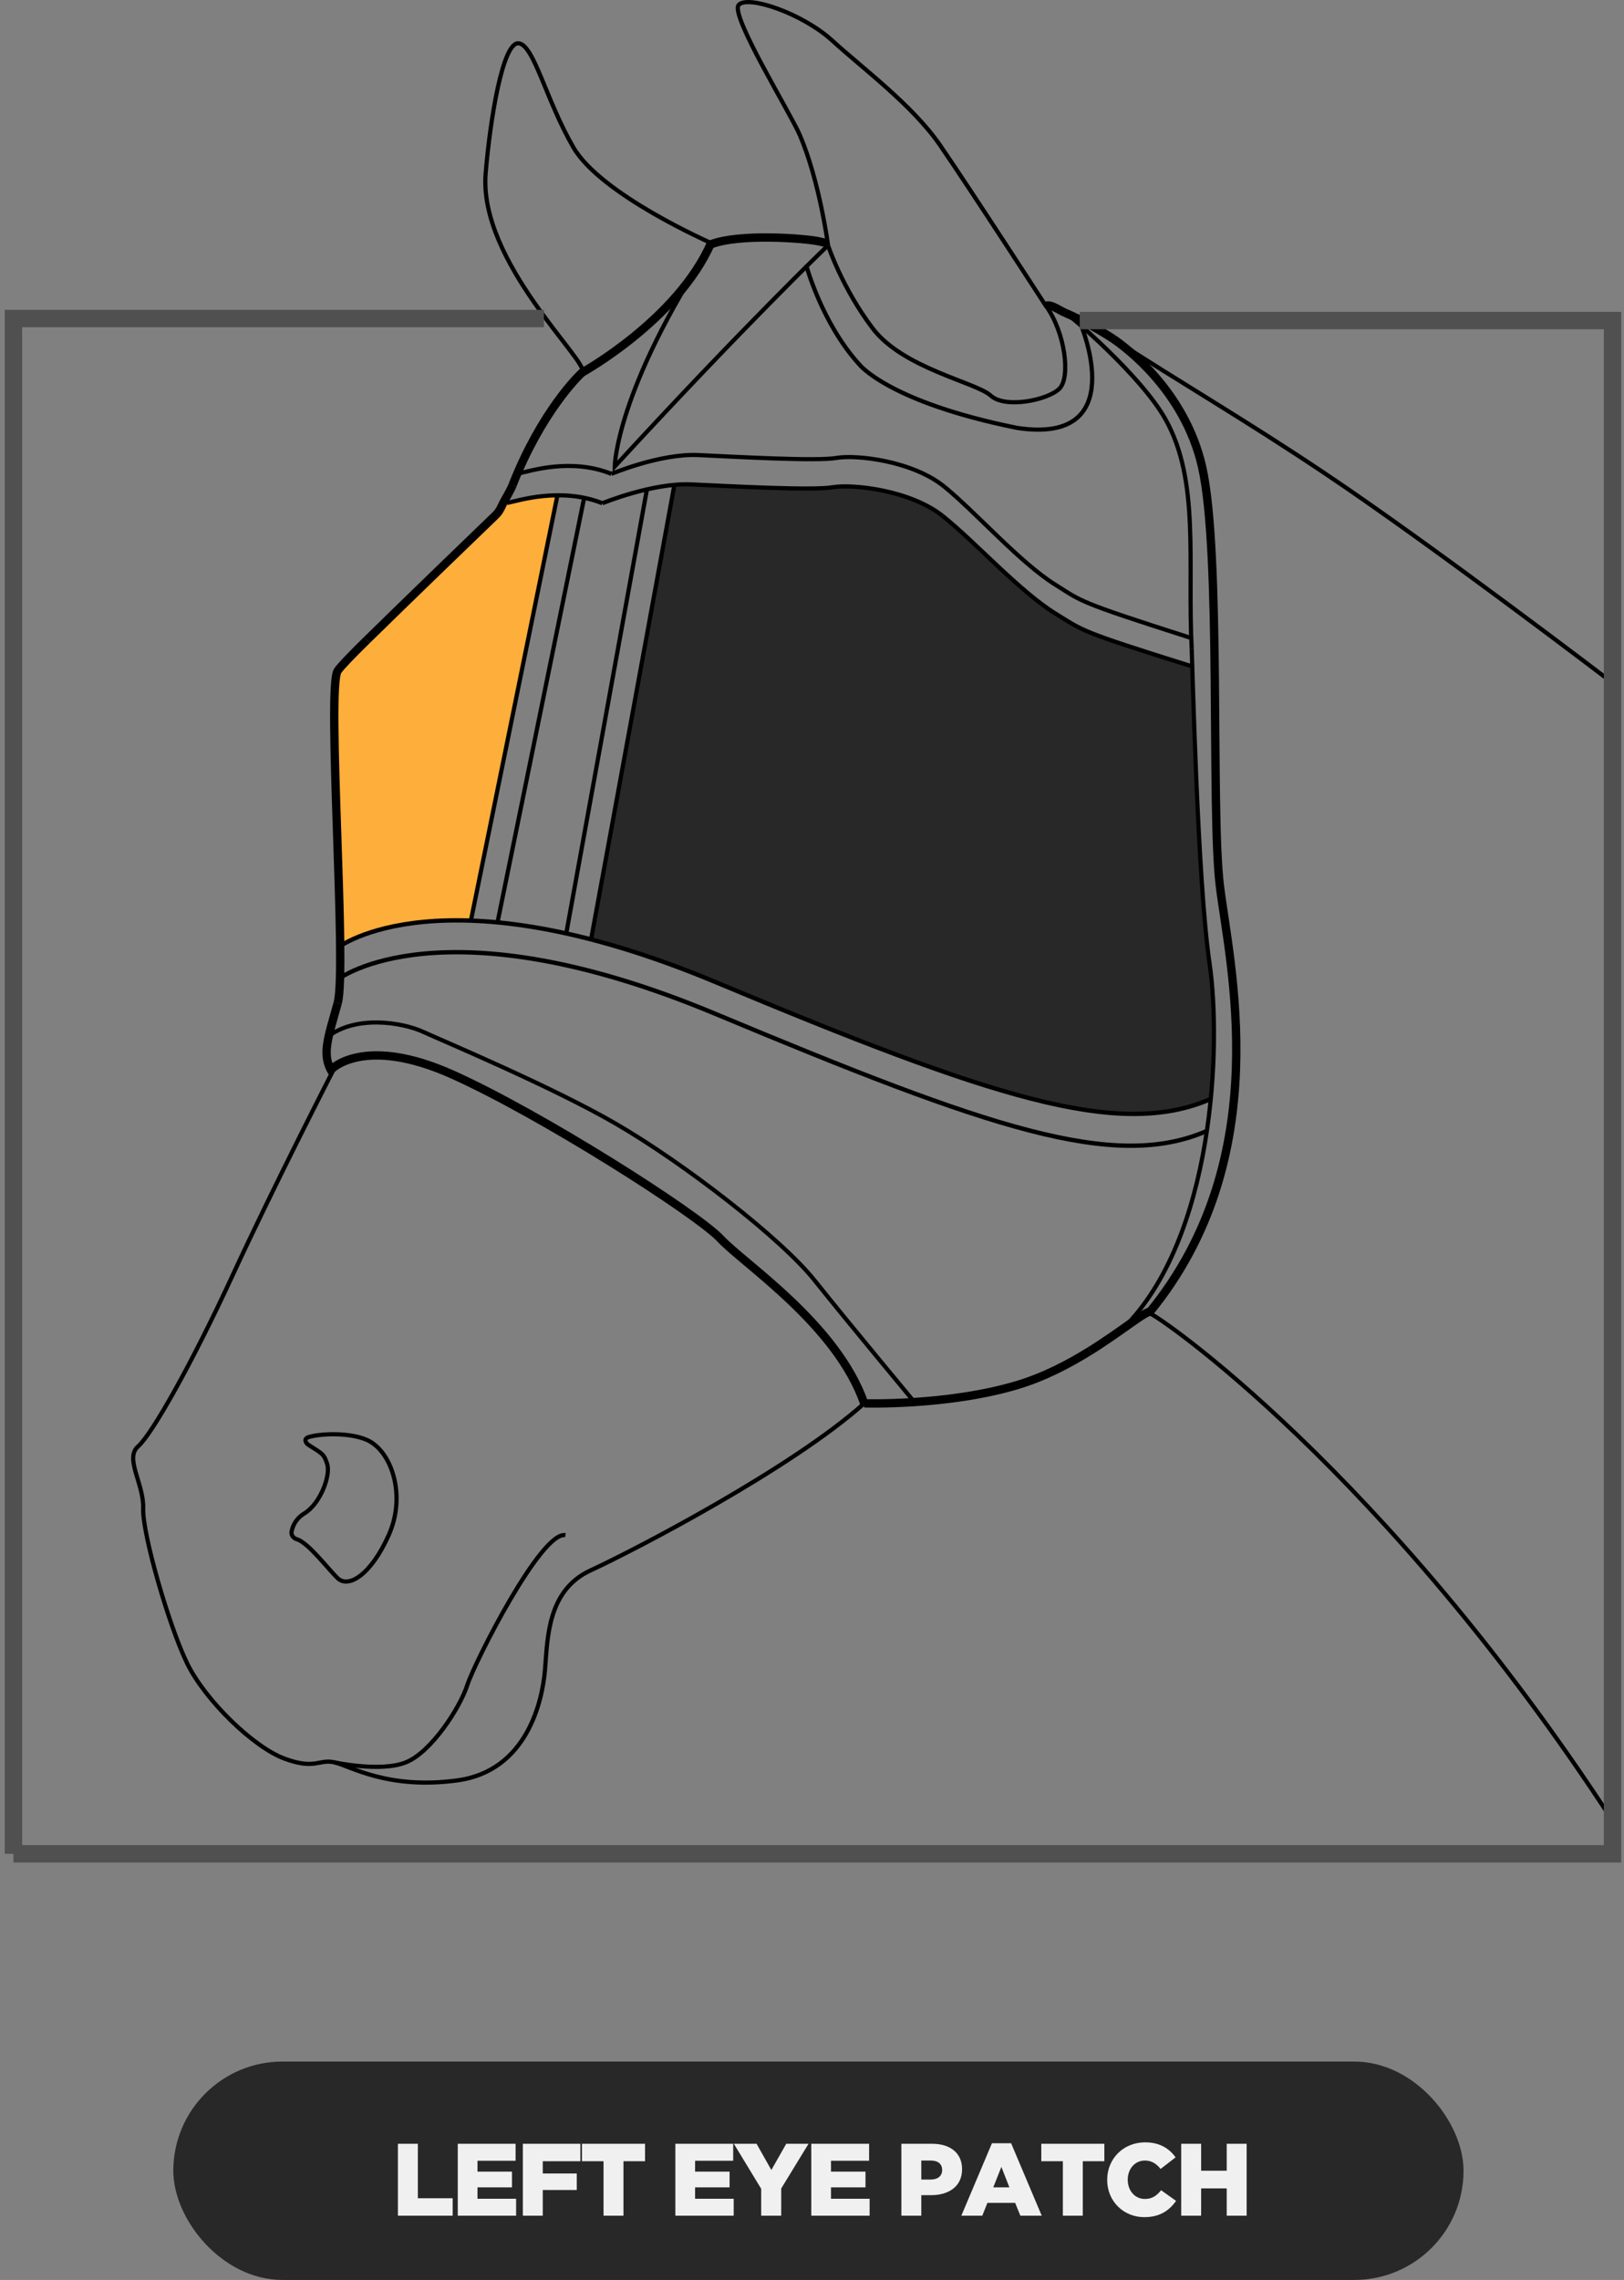 <?xml version="1.0" encoding="UTF-8"?>
<svg width="253px" height="355px" viewBox="0 0 253 355" version="1.1" xmlns="http://www.w3.org/2000/svg" xmlns:xlink="http://www.w3.org/1999/xlink">
    <rect x="0" y="0" width="253" height="355" fill="#808080" stroke="none"/>
    <title>icon-lefteye</title>
    <g id="Page-1" stroke="none" stroke-width="1" fill="none" fill-rule="evenodd">
        <g id="1.0-homepage" transform="translate(-595, -2796)">
            <g id="Group-5" transform="translate(0, 2565)">
                <g id="icon-lefteye" transform="translate(597, 231)">
                    <g id="Group-8" transform="translate(25, 321)">
                        <rect id="Rectangle" fill="#282828" x="0" y="0" width="201" height="34" rx="17"></rect>
                        <path d="M43.52,24 L43.52,21.28 L38.096,21.28 L38.096,12.8 L34.992,12.8 L34.992,24 L43.52,24 Z M53.403,24 L53.403,21.36 L47.387,21.36 L47.387,19.584 L52.763,19.584 L52.763,17.136 L47.387,17.136 L47.387,15.44 L53.323,15.44 L53.323,12.8 L44.315,12.8 L44.315,24 L53.403,24 Z M57.557,24 L57.557,20 L62.853,20 L62.853,17.424 L57.557,17.424 L57.557,15.52 L63.413,15.52 L63.413,12.8 L54.453,12.8 L54.453,24 L57.557,24 Z M70.128,24 L70.128,15.52 L73.488,15.52 L73.488,12.8 L63.664,12.8 L63.664,15.52 L67.024,15.52 L67.024,24 L70.128,24 Z M87.301,24 L87.301,21.36 L81.285,21.36 L81.285,19.584 L86.661,19.584 L86.661,17.136 L81.285,17.136 L81.285,15.44 L87.221,15.44 L87.221,12.8 L78.213,12.8 L78.213,24 L87.301,24 Z M94.704,24 L94.704,19.76 L98.96,12.8 L95.488,12.8 L93.168,16.88 L90.864,12.8 L87.328,12.8 L91.584,19.808 L91.584,24 L94.704,24 Z M108.475,24 L108.475,21.36 L102.459,21.36 L102.459,19.584 L107.835,19.584 L107.835,17.136 L102.459,17.136 L102.459,15.44 L108.395,15.44 L108.395,12.8 L99.387,12.8 L99.387,24 L108.475,24 Z M116.528,24 L116.528,20.8 L118.064,20.8 C120.848,20.8 122.88,19.408 122.88,16.768 L122.88,16.736 C122.88,14.256 121.056,12.8 118.224,12.8 L113.424,12.8 L113.424,24 L116.528,24 Z M118,18.368 L116.528,18.368 L116.528,15.408 L117.984,15.408 C119.104,15.408 119.776,15.92 119.776,16.88 L119.776,16.912 C119.776,17.792 119.104,18.368 118,18.368 Z M126.027,24 L126.827,22 L131.147,22 L131.963,24 L135.291,24 L130.523,12.72 L127.531,12.72 L122.763,24 L126.027,24 Z M130.251,19.584 L127.739,19.584 L129.003,16.4 L130.251,19.584 Z M141.685,24 L141.685,15.52 L145.045,15.52 L145.045,12.8 L135.221,12.8 L135.221,15.52 L138.581,15.52 L138.581,24 L141.685,24 Z M151.264,24.224 C153.744,24.224 155.168,23.152 156.224,21.696 L153.888,20.032 C153.216,20.848 152.528,21.392 151.36,21.392 C149.792,21.392 148.688,20.08 148.688,18.4 L148.688,18.368 C148.688,16.736 149.792,15.408 151.36,15.408 C152.432,15.408 153.168,15.92 153.808,16.72 L156.144,14.912 C155.152,13.536 153.68,12.576 151.392,12.576 C148,12.576 145.488,15.136 145.488,18.4 L145.488,18.432 C145.488,21.776 148.064,24.224 151.264,24.224 Z M160.123,24 L160.123,19.744 L164.107,19.744 L164.107,24 L167.211,24 L167.211,12.8 L164.107,12.8 L164.107,16.992 L160.123,16.992 L160.123,12.8 L157.019,12.8 L157.019,24 L160.123,24 Z" id="LEFTEYEPATCH" fill="#F0F0F0" fill-rule="nonzero"></path>
                    </g>
                    <g id="Group-95">
                        <path d="M103.01,75.19 C103.01,75.19 117.728,76.242 126.287,75.942 C134.849,75.641 139.953,76.691 143.858,79.695 C147.762,82.699 159.028,95.314 168.637,98.919 C178.249,102.523 183.507,103.576 183.507,103.576 L185.309,139.166 C185.309,139.166 187.111,155.086 187.111,156.287 C187.111,157.489 187.111,168.153 186.659,171.157 C184.408,172.056 177.499,176.261 156.024,170.405 C134.546,164.546 110.37,153.132 110.37,153.132 C110.37,153.132 95.801,147.276 89.942,146.226 C101.957,81.949 103.01,75.19 103.01,75.19" id="Fill-1" fill="#282828"></path>
                        <path d="M74.926,80.446 L52.398,102.373 L50.296,105.077 L51.048,146.377 L50.785,147.166 C50.785,147.166 56.867,142.77 71.17,143.447 L84.913,77.443 C84.913,77.443 81.308,76.541 76.354,78.57 L74.549,80.709" id="Fill-3" fill="#FEAE3A"></path>
                        <path d="M50.607,156.186 C52.082,150.824 48.866,107.132 50.607,104.45 C51.032,103.796 52.776,101.994 55.166,99.649" id="Stroke-5" stroke="#000000" stroke-width="1.3"></path>
                        <path d="M163.941,48.707 C166.642,49.868 169.1,51.245 171.421,52.755" id="Stroke-7" stroke="#000000" stroke-width="1.3"></path>
                        <path d="M77.85,75.54 C77.422,76.63 76.678,77.672 76.125,78.884 C75.902,79.365 75.62,79.822 75.235,80.192 C72.6,82.73 61.657,93.278 55.166,99.65" id="Stroke-9" stroke="#000000" stroke-width="1.3"></path>
                        <path d="M88.703,57.992 C90.079,56.607 72.498,40.81 73.66,26.966 C74.396,18.223 76.342,6.604 78.753,6.74 C81.167,6.876 83.043,15.586 87.331,22.957 C91.621,30.331 108.777,37.835 108.777,37.835" id="Stroke-11" stroke="#000000" stroke-width="0.651"></path>
                        <path d="M127.007,38.238 C127.007,38.238 125.71,28.312 122.618,21.066 C121.143,17.616 111.73,2.387 113.07,0.779 C114.41,-0.829 122.985,2.049 127.677,6.337 C132.368,10.625 140.165,16.382 144.442,22.602 C149.221,29.551 161.007,47.749 161.007,47.749" id="Stroke-13" stroke="#000000" stroke-width="0.651"></path>
                        <path d="M163.941,48.707 C162.923,48.271 161.804,47.351 160.951,47.606" id="Stroke-15" stroke="#000000" stroke-width="1.3"></path>
                        <path d="M126.851,37.833 C126.851,37.833 126.702,37.843 125.578,37.583 C123.627,37.128 113.132,36.283 108.68,38.074" id="Stroke-17" stroke="#000000" stroke-width="1.3"></path>
                        <path d="M77.85,75.54 C82.335,64.139 88.127,58.467 88.821,57.882" id="Stroke-19" stroke="#000000" stroke-width="1.3"></path>
                        <path d="M167.767,210.364 C172.754,207.267 176.536,204.037 177.35,204.202" id="Stroke-21" stroke="#000000" stroke-width="1.3"></path>
                        <path d="M132.636,218.512 C121.243,228.698 96.714,241.431 90.012,244.514 C83.311,247.598 83.311,254.969 82.91,259.929 C82.509,264.886 80.095,275.745 69.236,277.22 C58.38,278.696 52.485,274.942 50.071,274.403" id="Stroke-23" stroke="#000000" stroke-width="0.651"></path>
                        <path d="M50.607,156.186 C49.132,161.55 47.999,164.256 49.817,167.065" id="Stroke-25" stroke="#000000" stroke-width="1.3"></path>
                        <path d="M49.958,166.566 C49.958,166.566 40.689,184.602 34.256,198.541 C27.821,212.481 21.657,223.337 19.511,225.213 C17.366,227.093 20.439,231.024 20.306,234.91 C20.171,238.799 24.336,253.228 27.151,258.991 C29.966,264.754 37.473,272.029 42.297,273.821 C47.122,275.61 47.659,273.868 50.07,274.403" id="Stroke-27" stroke="#000000" stroke-width="0.651"></path>
                        <path d="M249.041,106.192 C249.041,106.192 221.505,85.174 204.456,73.749 C191.603,65.139 181.984,59.637 171.42,52.755" id="Stroke-29" stroke="#000000" stroke-width="0.651"></path>
                        <path d="M167.767,210.364 C164.527,212.376 160.635,214.431 156.358,215.699 C145.502,218.915 132.637,218.511 132.637,218.511" id="Stroke-31" stroke="#000000" stroke-width="1.3"></path>
                        <path d="M249.041,283.23 C213.687,229.032 178.342,204.708 176.999,204.439" id="Stroke-33" stroke="#000000" stroke-width="0.651"></path>
                        <path d="M171.421,52.756 C173.26,54 182.535,60.768 185.264,72.661 C188.305,85.885 186.602,125.927 188.032,137.855 C189.462,149.779 196.971,180.202 177,204.439" id="Stroke-35" stroke="#000000" stroke-width="1.3"></path>
                        <path d="M171.421,52.756 C171.213,52.618 171.096,52.544 171.096,52.544" id="Stroke-37" stroke="#000000" stroke-width="0.651"></path>
                        <path d="M49.588,166.533 C49.588,166.533 54.628,161.123 68.434,167.288 C82.238,173.455 106.632,189.002 110.253,192.888 C113.87,196.775 128.347,206.206 132.637,218.513" id="Stroke-39" stroke="#000000" stroke-width="1.3"></path>
                        <path d="M127.007,38.238 C127.007,38.238 129.165,44.782 133.918,51.082 C138.668,57.379 150.061,59.511 152.339,61.595 C154.617,63.679 161.318,62.281 163.06,60.5 C164.803,58.721 163.934,51.757 160.952,47.634" id="Stroke-41" stroke="#000000" stroke-width="0.651"></path>
                        <path d="M88.703,57.992 C88.703,57.992 103.506,49.834 108.777,37.835" id="Stroke-43" stroke="#000000" stroke-width="1.3"></path>
                        <path d="M77.504,75.589 C77.576,75.592 77.701,75.568 77.85,75.539" id="Stroke-45" stroke="#000000" stroke-width="0.651"></path>
                        <path d="M93.25,73.788 C93.25,73.788 100.847,70.59 106.767,70.856 C112.687,71.127 125.231,71.842 128.322,71.302 C131.414,70.768 140.159,71.752 145.106,75.774" id="Stroke-47" stroke="#000000" stroke-width="0.646"></path>
                        <path d="M78.753,73.736 C80.443,73.385 86.913,71.224 93.25,73.789" id="Stroke-49" stroke="#000000" stroke-width="0.646"></path>
                        <path d="M183.355,99.274 C165.769,93.657 166.633,93.687 162.422,91.052 C156.84,87.56 150.054,79.795 145.107,75.773" id="Stroke-51" stroke="#000000" stroke-width="0.646"></path>
                        <path d="M91.849,78.356 C91.849,78.356 99.613,75.159 105.666,75.425 C111.716,75.693 124.539,76.411 127.699,75.871 C130.86,75.337 139.802,76.318 144.858,80.339" id="Stroke-53" stroke="#000000" stroke-width="0.654"></path>
                        <path d="M77.028,78.305 C78.755,77.954 85.372,75.793 91.85,78.358" id="Stroke-55" stroke="#000000" stroke-width="0.654"></path>
                        <path d="M183.956,103.84 C165.979,98.226 166.864,98.255 162.558,95.621 C156.851,92.128 149.916,84.361 144.857,80.339" id="Stroke-57" stroke="#000000" stroke-width="0.654"></path>
                        <line x1="163.941" y1="48.707" x2="163.941" y2="48.707" id="Stroke-59" stroke="#000000" stroke-width="0.651"></line>
                        <path d="M183.654,101.075 C182.957,87.484 184.975,74.89 179.547,65.246 C175.743,58.481 164.629,49.018 163.941,48.707" id="Stroke-61" stroke="#000000" stroke-width="0.651"></path>
                        <path d="M183.654,101.075 C183.763,103.175 184.552,137.176 186.426,149.954 C188.306,162.729 187.179,192.91 172.864,206.95" id="Stroke-63" stroke="#000000" stroke-width="0.651"></path>
                        <path d="M48.944,161.51 C53.442,157.967 60.717,159.2 63.894,160.651 C67.068,162.105 83.944,169.184 93.848,174.918 C104.59,181.135 119.723,192.868 124.883,199.335 C130.042,205.805 140.704,218.612 140.704,218.612" id="Stroke-65" stroke="#000000" stroke-width="0.641"></path>
                        <line x1="55.167" y1="99.65" x2="55.167" y2="99.65" id="Stroke-67" stroke="#000000" stroke-width="0.651"></line>
                        <path d="M126.965,38.23 C126.965,38.23 114.007,50.646 93.765,72.642 C93.765,72.642 93.917,60.792 109.033,37.834" id="Stroke-69" stroke="#000000" stroke-width="0.651"></path>
                        <line x1="167.767" y1="210.364" x2="167.764" y2="210.372" id="Stroke-71" stroke="#000000" stroke-width="0.651"></line>
                        <path d="M86.082,239.04 C82.329,238.325 71.962,258.788 70.8,262.374 C69.638,265.96 65.173,272.818 61.241,274.405 C57.31,275.991 50.072,274.405 50.072,274.405" id="Stroke-73" stroke="#000000" stroke-width="0.651"></path>
                        <path d="M50.607,245.743 C52.305,247.348 55.79,245.206 58.56,239.023 C61.33,232.84 59.007,225.905 55.163,224.206 C52.478,223.021 47.991,223.191 46.096,223.757 C45.28,223.996 45.583,224.671 46.053,224.974 C48.345,226.426 48.448,226.399 48.964,227.933 C49.552,229.677 47.927,234.127 45.423,235.644 C44.108,236.444 43.608,237.566 43.43,238.449 C43.316,239.012 43.701,239.507 44.254,239.674 C46.04,240.206 49.193,244.4 50.607,245.743 Z" id="Stroke-75" stroke="#000000" stroke-width="0.651"></path>
                        <path d="M123.584,41.249 C123.584,41.249 125.987,50.263 131.843,56.717 C131.843,56.717 136.349,62.575 156.474,66.632 C174.344,69.332 166.386,50.56 166.386,50.56" id="Stroke-77" stroke="#000000" stroke-width="0.654"></path>
                        <polyline id="Stroke-79" stroke="#505050" stroke-width="2.709" points="0.093 288.652 0.093 49.596 82.738 49.596"></polyline>
                        <polyline id="Stroke-81" stroke="#505050" stroke-width="2.709" points="166.211 49.914 223.68 49.914 249.212 49.914 249.212 288.651 0.092 288.651"></polyline>
                        <path d="M50.696,152.463 C50.696,152.463 66.839,140.055 109.519,157.891 C152.201,175.725 171.6,182.33 185.97,176.115" id="Stroke-83" stroke="#000000" stroke-width="0.678"></path>
                        <path d="M50.698,147.508 C50.698,147.508 66.841,135.099 109.52,152.936 C152.202,170.769 172.144,177.375 186.514,171.16" id="Stroke-85" stroke="#000000" stroke-width="0.678"></path>
                        <line x1="84.837" y1="77.142" x2="71.323" y2="143.524" id="Stroke-87" stroke="#000000" stroke-width="0.654"></line>
                        <line x1="88.966" y1="77.708" x2="75.526" y2="143.524" id="Stroke-89" stroke="#000000" stroke-width="0.654"></line>
                        <line x1="98.804" y1="76.09" x2="86.189" y2="145.476" id="Stroke-91" stroke="#000000" stroke-width="0.654"></line>
                        <line x1="103.01" y1="75.792" x2="90.094" y2="146.225" id="Stroke-93" stroke="#000000" stroke-width="0.654"></line>
                    </g>
                </g>
            </g>
        </g>
    </g>
</svg>